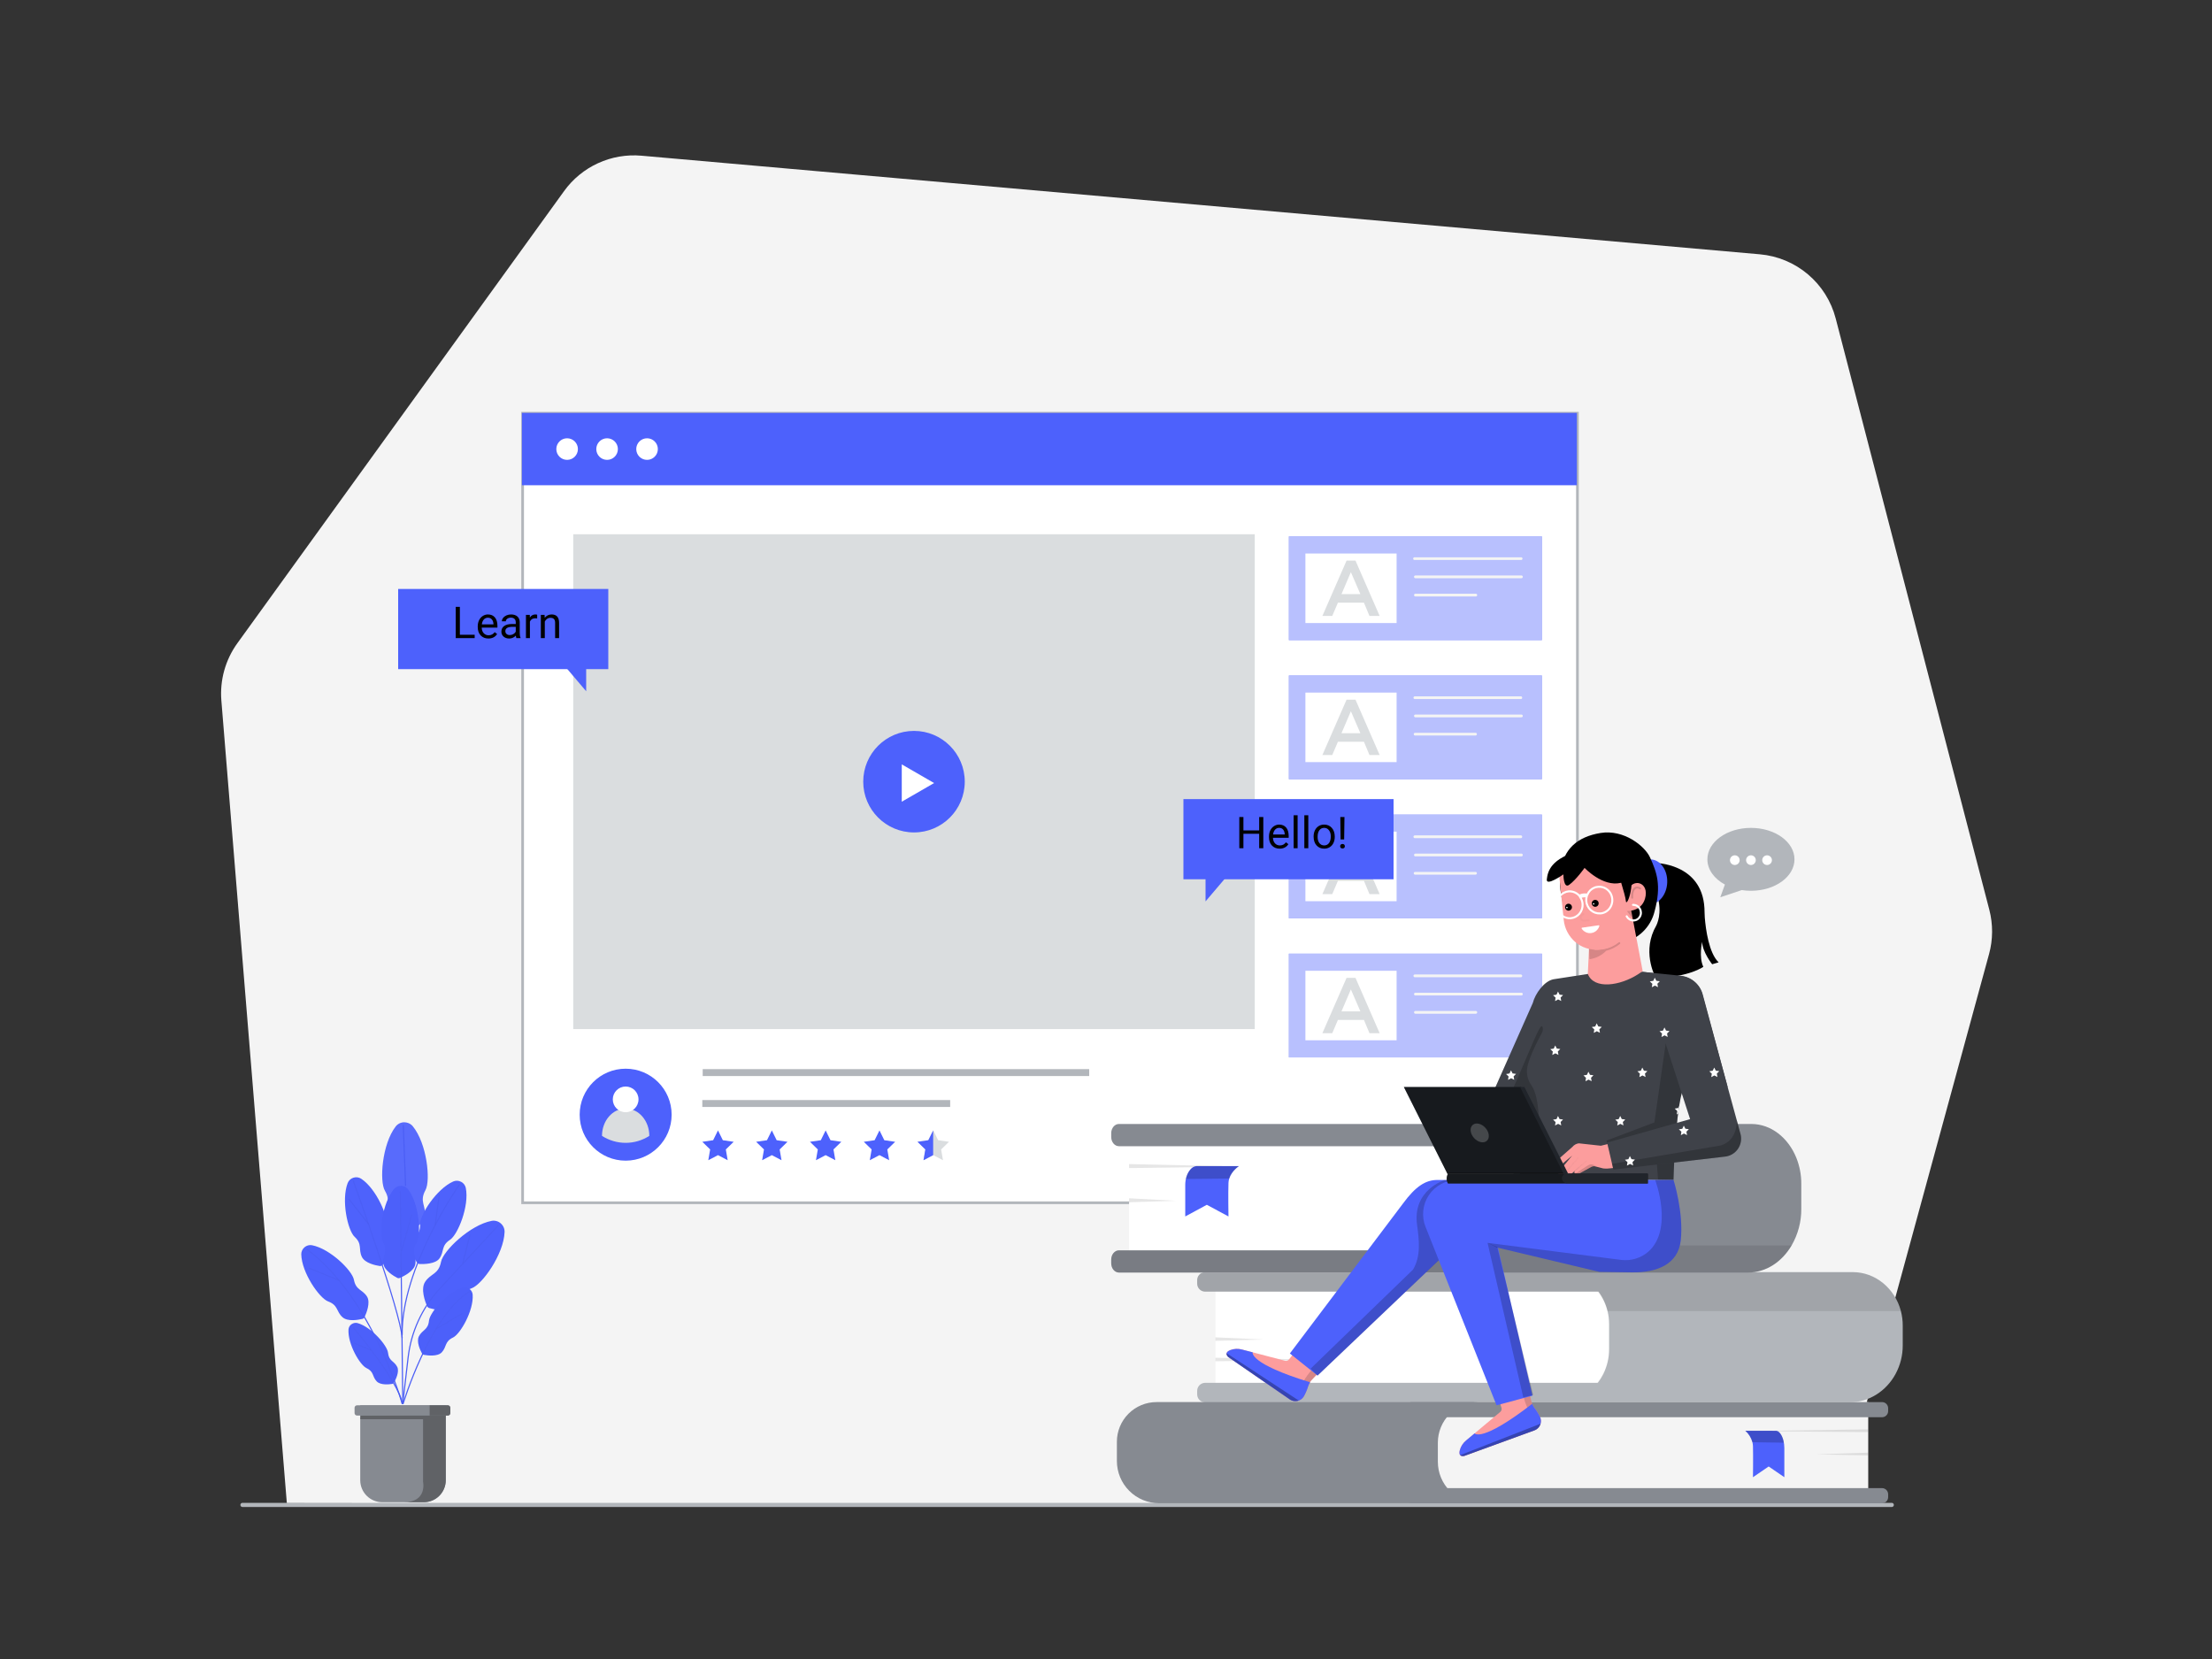 <svg class="gridItem__media" version="1.1" id="Layer_1" xmlns="http://www.w3.org/2000/svg" xmlns:xlink="http://www.w3.org/1999/xlink" x="0px" y="0px" width="1600" height="1200" viewBox="0 0 1600 1200" style="enable-background:new 0 0 1600 1200;" xml:space="preserve" fill="none">
<rect x="0" y="0" width="1600" height="1200" fill="#333333" stroke="none"/>
<path d="M207.479 1087.28L160.119 506.761C158.918 491.979 163.028 477.254 171.709 465.231L408.009 138.231C414.321 129.475 422.801 122.511 432.617 118.022C442.433 113.532 453.247 111.671 463.999 112.621L1273 183.951C1285.8 185.079 1297.94 190.142 1307.75 198.444C1317.56 206.746 1324.57 217.881 1327.8 230.321L1438.94 658.091C1441.66 668.592 1441.6 679.624 1438.74 690.091L1329.98 1088.68L207.479 1087.28Z" fill="#F4F4F4"></path>
<path d="M1141 298.881H378.031V870.001H1141V298.881Z" fill="#FFFFFF" stroke="#B2B6BB" stroke-width="1.94px" stroke-miterlimit="10"></path>
<path d="M1140.58 298.66H377.5V350.99H1140.58V298.66Z" class="change-color-in-svg" fill="#4D61FC"></path>
<path d="M907.601 386.449H414.641V744.349H907.601V386.449Z" fill="#DADDDF"></path>
<path d="M661.118 602.12C681.398 602.12 697.838 585.68 697.838 565.4C697.838 545.12 681.398 528.68 661.118 528.68C640.839 528.68 624.398 545.12 624.398 565.4C624.398 585.68 640.839 602.12 661.118 602.12Z" class="change-color-in-svg" fill="#4D61FC"></path>
<path d="M675.659 566.401L652.27 552.891V579.901L675.659 566.401Z" fill="#FFFFFF"></path>
<path d="M1115.31 388H932.281V463.03H1115.31V388Z" class="change-color-in-svg" fill="#4D61FC"></path>
<path opacity="0.6" d="M1115.31 388H932.281V463.03H1115.31V388Z" fill="#FFFFFF"></path>
<path d="M1010.2 400.369H944.238V450.659H1010.2V400.369Z" fill="#FFFFFF"></path>
<path d="M1100.06 405.049H1023.39C1023.24 405.083 1023.09 405.083 1022.95 405.049C1022.8 405.016 1022.66 404.95 1022.54 404.856C1022.43 404.762 1022.33 404.643 1022.27 404.508C1022.2 404.373 1022.17 404.224 1022.17 404.074C1022.17 403.924 1022.2 403.776 1022.27 403.64C1022.33 403.505 1022.43 403.386 1022.54 403.292C1022.66 403.199 1022.8 403.133 1022.95 403.099C1023.09 403.066 1023.24 403.066 1023.39 403.099H1100.06C1100.21 403.066 1100.36 403.066 1100.51 403.099C1100.65 403.133 1100.79 403.199 1100.91 403.292C1101.02 403.386 1101.12 403.505 1101.18 403.64C1101.25 403.776 1101.28 403.924 1101.28 404.074C1101.28 404.224 1101.25 404.373 1101.18 404.508C1101.12 404.643 1101.02 404.762 1100.91 404.856C1100.79 404.95 1100.65 405.016 1100.51 405.049C1100.36 405.083 1100.21 405.083 1100.06 405.049Z" fill="#F4F4F4"></path>
<path d="M1100.48 418.25H1023.8C1023.54 418.25 1023.28 418.145 1023.09 417.957C1022.91 417.77 1022.8 417.515 1022.8 417.25C1022.8 416.985 1022.91 416.73 1023.09 416.543C1023.28 416.355 1023.54 416.25 1023.8 416.25H1100.48C1100.75 416.25 1101 416.355 1101.19 416.543C1101.38 416.73 1101.48 416.985 1101.48 417.25C1101.48 417.515 1101.38 417.77 1101.19 417.957C1101 418.145 1100.75 418.25 1100.48 418.25Z" fill="#F4F4F4"></path>
<path d="M1067.5 431.439H1023.8C1023.54 431.439 1023.28 431.334 1023.09 431.147C1022.91 430.959 1022.8 430.705 1022.8 430.439C1022.8 430.174 1022.91 429.92 1023.09 429.732C1023.28 429.545 1023.54 429.439 1023.8 429.439H1067.5C1067.77 429.439 1068.02 429.545 1068.21 429.732C1068.4 429.92 1068.5 430.174 1068.5 430.439C1068.5 430.705 1068.4 430.959 1068.21 431.147C1068.02 431.334 1067.77 431.439 1067.5 431.439Z" fill="#F4F4F4"></path>
<path d="M974 405.52H980.469L997.94 445.52H990.57L986.57 435.93H967.75L963.659 445.52H956.52L974 405.52ZM984 429.74L977.13 413.86L970.33 429.74H984Z" fill="#DADDDF"></path>
<path d="M1115.31 488.6H932.281V563.63H1115.31V488.6Z" class="change-color-in-svg" fill="#4D61FC"></path>
<path opacity="0.6" d="M1115.31 488.6H932.281V563.63H1115.31V488.6Z" fill="#FFFFFF"></path>
<path d="M1010.2 500.971H944.238V551.261H1010.2V500.971Z" fill="#FFFFFF"></path>
<path d="M1100.06 505.66H1023.39C1023.13 505.66 1022.87 505.555 1022.68 505.367C1022.5 505.18 1022.39 504.925 1022.39 504.66C1022.39 504.395 1022.5 504.141 1022.68 503.953C1022.87 503.765 1023.13 503.66 1023.39 503.66H1100.06C1100.33 503.66 1100.58 503.765 1100.77 503.953C1100.96 504.141 1101.06 504.395 1101.06 504.66C1101.06 504.925 1100.96 505.18 1100.77 505.367C1100.58 505.555 1100.33 505.66 1100.06 505.66Z" fill="#F4F4F4"></path>
<path d="M1100.48 518.85H1023.8C1023.54 518.85 1023.28 518.744 1023.09 518.557C1022.91 518.369 1022.8 518.115 1022.8 517.85C1022.8 517.584 1022.91 517.33 1023.09 517.143C1023.28 516.955 1023.54 516.85 1023.8 516.85H1100.48C1100.75 516.85 1101 516.955 1101.19 517.143C1101.38 517.33 1101.48 517.584 1101.48 517.85C1101.48 518.115 1101.38 518.369 1101.19 518.557C1101 518.744 1100.75 518.85 1100.48 518.85Z" fill="#F4F4F4"></path>
<path d="M1067.5 532H1023.8C1023.65 532.034 1023.5 532.034 1023.36 532C1023.21 531.967 1023.07 531.901 1022.95 531.807C1022.84 531.713 1022.74 531.595 1022.68 531.459C1022.61 531.324 1022.58 531.176 1022.58 531.025C1022.58 530.875 1022.61 530.727 1022.68 530.592C1022.74 530.456 1022.84 530.337 1022.95 530.244C1023.07 530.15 1023.21 530.084 1023.36 530.051C1023.5 530.017 1023.65 530.017 1023.8 530.05H1067.5C1067.72 530.101 1067.92 530.225 1068.06 530.402C1068.2 530.579 1068.28 530.799 1068.28 531.025C1068.28 531.252 1068.2 531.472 1068.06 531.649C1067.92 531.826 1067.72 531.95 1067.5 532Z" fill="#F4F4F4"></path>
<path d="M974 506.119H980.469L997.94 546.119H990.57L986.57 536.529H967.75L963.659 546.119H956.52L974 506.119ZM984 530.339L977.13 514.459L970.33 530.339H984Z" fill="#DADDDF"></path>
<path d="M1115.31 589.211H932.281V664.241H1115.31V589.211Z" class="change-color-in-svg" fill="#4D61FC"></path>
<path opacity="0.6" d="M1115.31 589.211H932.281V664.241H1115.31V589.211Z" fill="#FFFFFF"></path>
<path d="M1010.2 601.57H944.238V651.86H1010.2V601.57Z" fill="#FFFFFF"></path>
<path d="M1100.06 606.26H1023.39C1023.13 606.26 1022.87 606.154 1022.68 605.967C1022.5 605.779 1022.39 605.525 1022.39 605.26C1022.39 604.995 1022.5 604.74 1022.68 604.553C1022.87 604.365 1023.13 604.26 1023.39 604.26H1100.06C1100.33 604.26 1100.58 604.365 1100.77 604.553C1100.96 604.74 1101.06 604.995 1101.06 605.26C1101.06 605.525 1100.96 605.779 1100.77 605.967C1100.58 606.154 1100.33 606.26 1100.06 606.26Z" fill="#F4F4F4"></path>
<path d="M1100.48 619.449H1023.8C1023.54 619.449 1023.28 619.344 1023.09 619.156C1022.91 618.969 1022.8 618.714 1022.8 618.449C1022.8 618.184 1022.91 617.93 1023.09 617.742C1023.28 617.555 1023.54 617.449 1023.8 617.449H1100.48C1100.75 617.449 1101 617.555 1101.19 617.742C1101.38 617.93 1101.48 618.184 1101.48 618.449C1101.48 618.714 1101.38 618.969 1101.19 619.156C1101 619.344 1100.75 619.449 1100.48 619.449Z" fill="#F4F4F4"></path>
<path d="M1067.5 632.639H1023.8C1023.65 632.672 1023.5 632.672 1023.36 632.639C1023.21 632.605 1023.07 632.539 1022.95 632.446C1022.84 632.352 1022.74 632.233 1022.68 632.098C1022.61 631.963 1022.58 631.814 1022.58 631.664C1022.58 631.514 1022.61 631.366 1022.68 631.23C1022.74 631.095 1022.84 630.976 1022.95 630.882C1023.07 630.789 1023.21 630.723 1023.36 630.689C1023.5 630.656 1023.65 630.656 1023.8 630.689H1067.5C1067.72 630.739 1067.92 630.863 1068.06 631.04C1068.2 631.218 1068.28 631.437 1068.28 631.664C1068.28 631.891 1068.2 632.111 1068.06 632.288C1067.92 632.465 1067.72 632.589 1067.5 632.639Z" fill="#F4F4F4"></path>
<path d="M974 606.73H980.469L997.94 646.73H990.57L986.57 637.151H967.75L963.659 646.73H956.52L974 606.73ZM984 631L977.13 615.12L970.299 631H984Z" fill="#DADDDF"></path>
<path d="M1115.31 689.811H932.281V764.841H1115.31V689.811Z" class="change-color-in-svg" fill="#4D61FC"></path>
<path opacity="0.6" d="M1115.31 689.811H932.281V764.841H1115.31V689.811Z" fill="#FFFFFF"></path>
<path d="M1010.2 702.18H944.238V752.47H1010.2V702.18Z" fill="#FFFFFF"></path>
<path d="M1100.06 706.869H1023.39C1023.13 706.869 1022.87 706.764 1022.68 706.576C1022.5 706.389 1022.39 706.134 1022.39 705.869C1022.39 705.604 1022.5 705.35 1022.68 705.162C1022.87 704.975 1023.13 704.869 1023.39 704.869H1100.06C1100.33 704.869 1100.58 704.975 1100.77 705.162C1100.96 705.35 1101.06 705.604 1101.06 705.869C1101.06 706.134 1100.96 706.389 1100.77 706.576C1100.58 706.764 1100.33 706.869 1100.06 706.869Z" fill="#F4F4F4"></path>
<path d="M1100.48 720.061H1023.8C1023.54 720.061 1023.28 719.955 1023.09 719.768C1022.91 719.58 1022.8 719.326 1022.8 719.061C1022.8 718.795 1022.91 718.541 1023.09 718.353C1023.28 718.166 1023.54 718.061 1023.8 718.061H1100.48C1100.75 718.061 1101 718.166 1101.19 718.353C1101.38 718.541 1101.48 718.795 1101.48 719.061C1101.48 719.326 1101.38 719.58 1101.19 719.768C1101 719.955 1100.75 720.061 1100.48 720.061Z" fill="#F4F4F4"></path>
<path d="M1067.5 733.25H1023.8C1023.54 733.25 1023.28 733.145 1023.09 732.957C1022.91 732.77 1022.8 732.515 1022.8 732.25C1022.8 731.985 1022.91 731.73 1023.09 731.543C1023.28 731.355 1023.54 731.25 1023.8 731.25H1067.5C1067.77 731.25 1068.02 731.355 1068.21 731.543C1068.4 731.73 1068.5 731.985 1068.5 732.25C1068.5 732.515 1068.4 732.77 1068.21 732.957C1068.02 733.145 1067.77 733.25 1067.5 733.25Z" fill="#F4F4F4"></path>
<path d="M974 707.33H980.469L997.94 747.33H990.57L986.57 737.74H967.75L963.659 747.33H956.52L974 707.33ZM984 731.55L977.13 715.67L970.33 731.55H984Z" fill="#DADDDF"></path>
<path d="M452.549 839.539C470.918 839.539 485.809 824.649 485.809 806.28C485.809 787.911 470.918 773.02 452.549 773.02C434.18 773.02 419.289 787.911 419.289 806.28C419.289 824.649 434.18 839.539 452.549 839.539Z" class="change-color-in-svg" fill="#4D61FC"></path>
<path d="M469.671 821.61C469.671 810.69 462.011 801.84 452.551 801.84C443.091 801.84 435.441 810.69 435.441 821.61C440.543 824.9 446.486 826.65 452.556 826.65C458.627 826.65 464.569 824.9 469.671 821.61V821.61Z" fill="#DADDDF"></path>
<path d="M452.55 804.51C457.686 804.51 461.85 800.346 461.85 795.21C461.85 790.074 457.686 785.91 452.55 785.91C447.414 785.91 443.25 790.074 443.25 795.21C443.25 800.346 447.414 804.51 452.55 804.51Z" fill="#FFFFFF"></path>
<path d="M787.851 773.33H508.281V778.33H787.851V773.33Z" fill="#B2B6BB"></path>
<path d="M687.29 795.699H508V800.699H687.29V795.699Z" fill="#B2B6BB"></path>
<path d="M519.34 817.65L522.85 824.75L530.69 825.89L525.01 831.42L526.35 839.22L519.34 835.54L512.33 839.22L513.67 831.42L508 825.89L515.84 824.75L519.34 817.65Z" class="change-color-in-svg" fill="#4D61FC"></path>
<path d="M558.28 817.65L561.78 824.75L569.62 825.89L563.95 831.42L565.29 839.22L558.28 835.54L551.27 839.22L552.61 831.42L546.93 825.89L554.77 824.75L558.28 817.65Z" class="change-color-in-svg" fill="#4D61FC"></path>
<path d="M597.211 817.65L600.721 824.75L608.561 825.89L602.881 831.42L604.221 839.22L597.211 835.54L590.201 839.22L591.541 831.42L585.871 825.89L593.711 824.75L597.211 817.65Z" class="change-color-in-svg" fill="#4D61FC"></path>
<path d="M636.149 817.65L639.649 824.75L647.489 825.89L641.819 831.42L643.159 839.22L636.149 835.54L629.139 839.22L630.479 831.42L624.809 825.89L632.639 824.75L636.149 817.65Z" class="change-color-in-svg" fill="#4D61FC"></path>
<path d="M675.078 817.65L678.588 824.75L686.428 825.89L680.748 831.42L682.088 839.22L675.078 835.54L668.068 839.22L669.408 831.42L663.738 825.89L671.578 824.75L675.078 817.65Z" fill="#DADDDF"></path>
<path d="M674.979 835.54L667.969 839.22L669.299 831.42L663.629 825.89L671.469 824.75L674.979 817.65V835.54Z" class="change-color-in-svg" fill="#4D61FC"></path>
<path d="M410.208 332.64C414.522 332.64 418.018 329.143 418.018 324.83C418.018 320.516 414.522 317.02 410.208 317.02C405.895 317.02 402.398 320.516 402.398 324.83C402.398 329.143 405.895 332.64 410.208 332.64Z" fill="#FFFFFF"></path>
<path d="M439.119 332.64C443.432 332.64 446.929 329.143 446.929 324.83C446.929 320.516 443.432 317.02 439.119 317.02C434.805 317.02 431.309 320.516 431.309 324.83C431.309 329.143 434.805 332.64 439.119 332.64Z" fill="#FFFFFF"></path>
<path d="M468.029 332.64C472.342 332.64 475.839 329.143 475.839 324.83C475.839 320.516 472.342 317.02 468.029 317.02C463.715 317.02 460.219 320.516 460.219 324.83C460.219 329.143 463.715 332.64 468.029 332.64Z" fill="#FFFFFF"></path>
<path d="M1368.38 1090.05H175.379C174.981 1090.05 174.6 1089.89 174.318 1089.61C174.037 1089.33 173.879 1088.95 173.879 1088.55C173.879 1088.15 174.037 1087.77 174.318 1087.49C174.6 1087.21 174.981 1087.05 175.379 1087.05H1368.38C1368.78 1087.05 1369.16 1087.21 1369.44 1087.49C1369.72 1087.77 1369.88 1088.15 1369.88 1088.55C1369.88 1088.95 1369.72 1089.33 1369.44 1089.61C1369.16 1089.89 1368.78 1090.05 1368.38 1090.05Z" fill="#B2B6BB"></path>
<path d="M879.16 920.301H1126.24C1131.19 920.301 1136.09 921.276 1140.66 923.171C1145.24 925.066 1149.39 927.843 1152.89 931.344C1156.39 934.845 1159.17 939.001 1161.06 943.575C1162.95 948.149 1163.92 953.051 1163.92 958.001V975.841C1163.92 986.062 1159.86 995.865 1152.63 1003.09C1145.4 1010.32 1135.6 1014.38 1125.38 1014.38H879.16V920.301Z" fill="#FFFFFF"></path>
<path d="M1376.3 959.001V973.151C1376.33 980.389 1374.53 987.518 1371.08 993.881C1364.41 1006.13 1352 1014.36 1337.79 1014.36H871.53C870.769 1014.33 870.02 1014.16 869.328 1013.84C868.635 1013.53 868.011 1013.08 867.493 1012.52C866.974 1011.96 866.571 1011.31 866.306 1010.59C866.041 1009.88 865.92 1009.12 865.95 1008.36V1006.24C865.922 1005.48 866.044 1004.72 866.309 1004.01C866.574 1003.3 866.978 1002.64 867.496 1002.08C868.014 1001.53 868.637 1001.08 869.329 1000.76C870.021 1000.44 870.769 1000.27 871.53 1000.24H1155.76C1157.3 998.237 1158.64 996.086 1159.76 993.821C1162.52 988.224 1163.95 982.062 1163.93 975.821V957.821C1163.93 954.596 1163.55 951.383 1162.78 948.251C1161.55 943.188 1159.31 938.426 1156.19 934.251H871.53C870.769 934.224 870.021 934.047 869.329 933.731C868.637 933.414 868.014 932.965 867.496 932.407C866.978 931.85 866.574 931.196 866.309 930.483C866.044 929.77 865.922 929.011 865.95 928.251V926.141C865.922 925.38 866.044 924.622 866.309 923.908C866.574 923.195 866.978 922.541 867.496 921.984C868.014 921.427 868.637 920.977 869.329 920.661C870.021 920.344 870.769 920.168 871.53 920.141H1340.14C1356.66 920.141 1370.58 931.991 1374.91 948.141C1375.86 951.682 1376.32 955.335 1376.3 959.001V959.001Z" fill="#B2B6BB"></path>
<path opacity="0.1" d="M1374.91 948.341H1162.77C1161.54 943.278 1159.3 938.516 1156.18 934.341H871.529C870.769 934.313 870.021 934.137 869.329 933.82C868.637 933.504 868.014 933.054 867.495 932.497C866.977 931.94 866.574 931.286 866.309 930.573C866.043 929.86 865.921 929.101 865.949 928.341V926.23C865.921 925.47 866.043 924.711 866.309 923.998C866.574 923.285 866.977 922.631 867.495 922.074C868.014 921.516 868.637 921.067 869.329 920.751C870.021 920.434 870.769 920.258 871.529 920.23H1340.14C1356.66 920.3 1370.58 932.151 1374.91 948.341Z" fill="black"></path>
<path opacity="0.1" d="M879.16 967.33L913.68 968.91L879.16 969.87V967.33Z" fill="black"></path>
<path opacity="0.1" d="M879.16 982.09L961.29 983.67L879.16 984.63V982.09Z" fill="black"></path>
<path d="M1086.02 1087.33H838.45C830.339 1087.33 822.561 1084.11 816.826 1078.37C811.091 1072.64 807.87 1064.86 807.87 1056.75V1042.87C807.87 1035.26 810.894 1027.95 816.278 1022.57C821.663 1017.18 828.965 1014.16 836.579 1014.16H1086.02V1087.33V1087.33Z" fill="#868A91"></path>
<path d="M1351.34 1087.33H1070.04C1062.08 1087.33 1054.45 1084.17 1048.83 1078.54C1043.2 1072.92 1040.04 1065.29 1040.04 1057.33V1043.5C1040.04 1035.73 1043.13 1028.27 1048.62 1022.77C1054.12 1017.28 1061.58 1014.19 1069.35 1014.19H1351.34V1087.36V1087.33Z" fill="#F4F4F4"></path>
<path d="M1021.07 1087.34H1361.32C1363.77 1087.34 1365.75 1085.36 1365.75 1082.91V1080.83C1365.75 1078.38 1363.77 1076.4 1361.32 1076.4H1021.07C1018.62 1076.4 1016.64 1078.38 1016.64 1080.83V1082.91C1016.64 1085.36 1018.62 1087.34 1021.07 1087.34Z" fill="#868A91"></path>
<path d="M1021.07 1025.11H1361.32C1363.77 1025.11 1365.75 1023.13 1365.75 1020.68V1018.6C1365.75 1016.15 1363.77 1014.17 1361.32 1014.17H1021.07C1018.62 1014.17 1016.64 1016.15 1016.64 1018.6V1020.68C1016.64 1023.13 1018.62 1025.11 1021.07 1025.11Z" fill="#868A91"></path>
<path opacity="0.1" d="M1351.31 1050.75L1313.57 1051.98L1351.31 1052.72V1050.75Z" fill="black"></path>
<path opacity="0.1" d="M1351.31 1033.91L1261.53 1035.14L1351.31 1035.88V1033.91Z" fill="black"></path>
<path d="M1262.45 1034.9C1264.93 1037.11 1266.72 1040 1267.57 1043.21C1267.81 1044.16 1267.94 1045.13 1267.97 1046.1C1268.18 1052.97 1267.97 1068.5 1267.97 1068.5L1279.33 1060.74L1290.66 1068.5V1047.5C1290.66 1043.5 1289.66 1039.64 1287.88 1037.1C1287.01 1035.87 1285.95 1034.95 1284.74 1034.95L1262.45 1034.9Z" class="change-color-in-svg" fill="#4D61FC"></path>
<path opacity="0.2" d="M1262.45 1034.9C1264.93 1037.11 1266.72 1040 1267.57 1043.21L1290.33 1043.52C1290.33 1043.52 1289.44 1036.12 1284.74 1034.9H1262.45Z" fill="black"></path>
<path d="M816.691 813H1052.14C1063.56 813 1074.52 817.538 1082.6 825.615C1090.67 833.692 1095.21 844.647 1095.21 856.07V876.46C1095.21 888.13 1090.58 899.321 1082.32 907.573C1074.07 915.824 1062.88 920.46 1051.21 920.46H816.691V813Z" fill="#FFFFFF"></path>
<path d="M1095.34 854.71V877.85C1095.28 887.73 1090.7 896.3 1083.97 900.85C1080.68 903.135 1076.77 904.369 1072.76 904.39H809.359C806.269 904.39 803.77 907.39 803.77 911.06V913.79C803.77 917.48 806.269 920.47 809.359 920.47H1264.36C1277.42 920.47 1288.95 912.72 1295.92 900.85C1300.56 892.827 1302.98 883.709 1302.92 874.44V856.22C1302.94 849.78 1301.72 843.396 1299.32 837.42C1293.48 823 1281.09 813 1266.74 813H809.359C806.269 813 803.77 816 803.77 819.67V822.4C803.77 826.09 806.269 829.08 809.359 829.08H1073.57C1079.88 829.08 1085.57 832.29 1089.57 837.42C1093.33 842.397 1095.36 848.471 1095.34 854.71V854.71Z" fill="#868A91"></path>
<path opacity="0.1" d="M803.77 911.091V913.821C803.77 917.511 806.269 920.501 809.359 920.501H1264.36C1277.42 920.501 1288.95 912.751 1295.92 900.881H1084C1080.71 903.166 1076.8 904.4 1072.79 904.421H809.359C806.269 904.421 803.77 907.411 803.77 911.091Z" fill="black"></path>
<path opacity="0.1" d="M816.691 866.75L850.461 868.56L816.691 869.64V866.75Z" fill="black"></path>
<path opacity="0.1" d="M816.691 842.01L897.021 843.82L816.691 844.9V842.01Z" fill="black"></path>
<path d="M896.19 843.461C896.19 843.461 890.89 846.871 889.14 852.461C888.817 853.475 888.632 854.528 888.59 855.591C888.3 863.041 888.59 879.891 888.59 879.891L872.94 871.461L857.32 879.891V857.061C857.32 852.741 858.66 848.541 861.15 845.791C861.669 845.123 862.32 844.571 863.064 844.17C863.808 843.769 864.628 843.527 865.47 843.461H896.19Z" class="change-color-in-svg" fill="#4D61FC"></path>
<path opacity="0.2" d="M896.19 843.459C896.19 843.459 890.89 846.869 889.14 852.459L857.77 852.789C857.77 852.789 858.999 844.789 865.469 843.449L896.19 843.459Z" fill="black"></path>
<path d="M292.329 811.779C291.154 811.792 289.997 812.069 288.943 812.588C287.89 813.107 286.965 813.856 286.239 814.779C276.339 827.499 274.339 854.319 278.419 861.279C283.219 869.479 278.259 872.419 279.419 879.839C280.359 885.839 288.819 890.419 291.959 891.929C292.325 892.102 292.724 892.192 293.129 892.192C293.534 892.192 293.933 892.102 294.299 891.929C297.549 890.359 306.519 885.509 307.299 879.429C308.229 871.979 303.179 869.189 307.739 860.849C311.609 853.769 308.799 827.019 298.529 814.599C297.769 813.705 296.819 812.991 295.748 812.51C294.677 812.029 293.513 811.793 292.339 811.819" class="change-color-in-svg" fill="#4D61FC"></path>
<g opacity="0.4" fill="none">
<g opacity="0.4" fill="none">
<path opacity="0.4" d="M292.329 811.779C291.154 811.792 289.997 812.069 288.943 812.588C287.89 813.107 286.965 813.856 286.239 814.779C276.339 827.499 274.339 854.319 278.419 861.279C283.219 869.479 278.259 872.419 279.419 879.839C280.359 885.839 288.819 890.419 291.959 891.929C292.325 892.102 292.724 892.192 293.129 892.192C293.534 892.192 293.933 892.102 294.299 891.929C297.549 890.359 306.519 885.509 307.299 879.429C308.229 871.979 303.179 869.189 307.739 860.849C311.609 853.769 308.799 827.019 298.529 814.599C297.769 813.705 296.819 812.991 295.748 812.51C294.677 812.029 293.513 811.793 292.339 811.819" fill="#FFFFFF"></path>
</g>
</g>
<path d="M362.211 884.9C361.328 884.127 360.283 883.561 359.153 883.245C358.023 882.928 356.837 882.868 355.681 883.07C339.841 886.07 320.561 904.8 319.001 912.71C317.171 922.04 311.501 920.95 307.451 927.27C304.161 932.4 307.451 941.43 308.831 944.64C308.987 945.013 309.225 945.345 309.528 945.612C309.831 945.879 310.191 946.073 310.581 946.18C314.061 947.18 323.991 949.48 328.581 945.43C334.211 940.43 332.281 935.04 341.221 931.81C348.801 929.08 364.441 907.19 364.981 891.08C365.006 889.907 364.768 888.744 364.286 887.674C363.803 886.605 363.087 885.657 362.191 884.9" class="change-color-in-svg" fill="#4D61FC"></path>
<path d="M220.281 902.169C219.529 902.791 218.925 903.574 218.515 904.46C218.105 905.346 217.899 906.312 217.911 907.288C218.231 920.688 231.051 939.019 237.341 941.359C244.751 944.109 243.101 948.618 247.751 952.788C251.521 956.168 259.381 954.659 262.191 953.979C262.518 953.897 262.822 953.744 263.082 953.529C263.341 953.314 263.549 953.044 263.691 952.739C264.961 950.019 268.191 942.179 265.481 937.859C262.171 932.569 257.481 933.428 255.991 925.658C254.761 919.058 238.881 903.299 225.731 900.709C224.771 900.527 223.783 900.565 222.839 900.817C221.896 901.07 221.021 901.532 220.281 902.169" class="change-color-in-svg" fill="#4D61FC"></path>
<path d="M339.449 932.109C338.759 931.616 337.966 931.284 337.13 931.138C336.294 930.993 335.436 931.038 334.619 931.269C323.409 934.529 310.859 949.419 310.299 955.269C309.639 962.119 305.479 961.739 303.009 966.579C301.009 970.509 304.009 976.779 305.239 978.999C305.381 979.256 305.576 979.479 305.813 979.652C306.05 979.825 306.322 979.943 306.609 979.999C309.189 980.459 316.509 981.419 319.539 978.179C323.249 974.179 321.469 970.419 327.679 967.469C332.949 964.949 342.679 948.059 341.899 936.469C341.836 935.621 341.583 934.798 341.159 934.061C340.735 933.323 340.151 932.691 339.449 932.209" class="change-color-in-svg" fill="#4D61FC"></path>
<path d="M255.632 851.869C254.7 852.158 253.845 852.652 253.128 853.315C252.412 853.977 251.853 854.792 251.492 855.699C246.682 868.209 251.552 890.049 256.492 894.609C262.292 899.979 259.052 903.519 261.752 909.139C263.952 913.709 271.752 915.299 274.662 915.739C274.994 915.788 275.332 915.763 275.652 915.664C275.972 915.565 276.266 915.396 276.512 915.169C278.722 913.169 284.702 907.169 283.842 902.089C282.792 895.939 278.102 894.929 279.722 887.189C281.092 880.629 272.412 860.009 261.242 852.589C260.422 852.059 259.493 851.719 258.524 851.594C257.555 851.47 256.57 851.564 255.642 851.869" class="change-color-in-svg" fill="#4D61FC"></path>
<path d="M333.491 854.82C332.628 854.362 331.673 854.104 330.697 854.064C329.721 854.024 328.748 854.204 327.851 854.59C315.601 860.04 303.601 878.93 303.851 885.59C304.161 893.49 299.361 893.7 297.301 899.59C295.631 904.37 300.041 911.04 301.761 913.38C301.959 913.65 302.216 913.873 302.512 914.03C302.808 914.188 303.136 914.277 303.471 914.29C306.471 914.42 314.961 914.38 317.901 910.22C321.511 905.13 318.901 901.1 325.521 896.77C331.131 893.1 339.581 872.38 336.921 859.24C336.717 858.287 336.302 857.391 335.707 856.619C335.112 855.847 334.351 855.219 333.481 854.78" class="change-color-in-svg" fill="#4D61FC"></path>
<g opacity="0.2" fill="none">
<g opacity="0.2" fill="none">
<path opacity="0.2" d="M255.632 851.869C254.7 852.158 253.845 852.652 253.128 853.315C252.412 853.977 251.853 854.792 251.492 855.699C246.682 868.209 251.552 890.049 256.492 894.609C262.292 899.979 259.052 903.519 261.752 909.139C263.952 913.709 271.752 915.299 274.662 915.739C274.994 915.788 275.332 915.763 275.652 915.664C275.972 915.565 276.266 915.396 276.512 915.169C278.722 913.169 284.702 907.169 283.842 902.089C282.792 895.939 278.102 894.929 279.722 887.189C281.092 880.629 272.412 860.009 261.242 852.589C260.422 852.059 259.493 851.719 258.524 851.594C257.555 851.47 256.57 851.564 255.642 851.869" fill="#FFFFFF"></path>
</g>
</g>
<g opacity="0.2" fill="none">
<g opacity="0.2" fill="none">
<path opacity="0.2" d="M333.491 854.82C332.628 854.362 331.673 854.104 330.697 854.064C329.721 854.024 328.748 854.204 327.851 854.59C315.601 860.04 303.601 878.93 303.851 885.59C304.161 893.49 299.361 893.7 297.301 899.59C295.631 904.37 300.041 911.04 301.761 913.38C301.959 913.65 302.216 913.873 302.512 914.03C302.808 914.188 303.136 914.277 303.471 914.29C306.471 914.42 314.961 914.38 317.901 910.22C321.511 905.13 318.901 901.1 325.521 896.77C331.131 893.1 339.581 872.38 336.921 859.24C336.717 858.287 336.302 857.391 335.707 856.619C335.112 855.847 334.351 855.219 333.481 854.78" fill="#FFFFFF"></path>
</g>
</g>
<path d="M290.142 857.749C289.171 857.718 288.206 857.904 287.317 858.293C286.428 858.682 285.637 859.265 285.002 859.999C276.372 870.259 273.872 892.489 277.002 898.399C280.732 905.399 276.512 907.659 277.242 913.859C277.832 918.859 284.722 922.959 287.292 924.299C287.589 924.455 287.918 924.543 288.254 924.555C288.589 924.567 288.924 924.504 289.232 924.369C291.982 923.169 299.592 919.419 300.422 914.369C301.422 908.209 297.322 905.729 301.372 898.939C304.812 893.179 303.322 870.859 295.172 860.209C294.571 859.44 293.806 858.816 292.932 858.383C292.057 857.951 291.097 857.72 290.122 857.709" class="change-color-in-svg" fill="#4D61FC"></path>
<path d="M254.25 957.83C253.623 958.266 253.101 958.838 252.724 959.502C252.347 960.167 252.123 960.908 252.07 961.67C251.45 972.17 260.29 987.33 265.07 989.56C270.68 992.2 269.07 995.61 272.47 999.17C275.2 1002.06 281.47 1001.39 283.68 1001.03C283.94 1000.99 284.187 1000.89 284.403 1000.74C284.619 1000.59 284.8 1000.4 284.93 1000.17C286.1 998.17 289.13 992.17 287.29 988.65C285.05 984.3 281.29 984.65 280.67 978.49C280.13 973.26 268.73 959.91 258.67 957.03C257.931 956.83 257.157 956.798 256.404 956.936C255.651 957.074 254.939 957.38 254.32 957.83" class="change-color-in-svg" fill="#4D61FC"></path>
<g opacity="0.2" fill="none">
<g opacity="0.2" fill="none">
<path opacity="0.2" d="M339.449 932.109C338.759 931.616 337.966 931.284 337.13 931.138C336.294 930.993 335.436 931.038 334.619 931.269C323.409 934.529 310.859 949.419 310.299 955.269C309.639 962.119 305.479 961.739 303.009 966.579C301.009 970.509 304.009 976.779 305.239 978.999C305.381 979.256 305.576 979.479 305.813 979.652C306.05 979.825 306.322 979.943 306.609 979.999C309.189 980.459 316.509 981.419 319.539 978.179C323.249 974.179 321.469 970.419 327.679 967.469C332.949 964.949 342.679 948.059 341.899 936.469C341.836 935.621 341.583 934.798 341.159 934.061C340.735 933.323 340.151 932.691 339.449 932.209" fill="black"></path>
</g>
</g>
<g opacity="0.2" fill="none">
<g opacity="0.2" fill="none">
<path opacity="0.2" d="M290.142 857.749C289.171 857.718 288.206 857.904 287.317 858.293C286.428 858.682 285.637 859.265 285.002 859.999C276.372 870.259 273.872 892.489 277.002 898.399C280.732 905.399 276.512 907.659 277.242 913.859C277.832 918.859 284.722 922.959 287.292 924.299C287.589 924.455 287.918 924.543 288.254 924.555C288.589 924.567 288.924 924.504 289.232 924.369C291.982 923.169 299.592 919.419 300.422 914.369C301.422 908.209 297.322 905.729 301.372 898.939C304.812 893.179 303.322 870.859 295.172 860.209C294.571 859.44 293.806 858.816 292.932 858.383C292.057 857.951 291.097 857.72 290.122 857.709" fill="black"></path>
</g>
</g>
<g opacity="0.2" fill="none">
<g opacity="0.2" fill="none">
<path opacity="0.2" d="M254.25 957.83C253.623 958.266 253.101 958.838 252.724 959.502C252.347 960.167 252.123 960.908 252.07 961.67C251.45 972.17 260.29 987.33 265.07 989.56C270.68 992.2 269.07 995.61 272.47 999.17C275.2 1002.06 281.47 1001.39 283.68 1001.03C283.94 1000.99 284.187 1000.89 284.403 1000.74C284.619 1000.59 284.8 1000.4 284.93 1000.17C286.1 998.17 289.13 992.17 287.29 988.65C285.05 984.3 281.29 984.65 280.67 978.49C280.13 973.26 268.73 959.91 258.67 957.03C257.931 956.83 257.157 956.798 256.404 956.936C255.651 957.074 254.939 957.38 254.32 957.83" fill="black"></path>
</g>
</g>
<path d="M291.931 1015.61L291.141 1015.37C291.331 1014.73 310.481 951.529 339.561 933.719L339.991 934.419C311.181 952.069 292.121 1014.97 291.931 1015.61" class="change-color-in-svg" fill="#4D61FC"></path>
<path d="M290.701 1015.59C288.071 999.389 255.441 960.709 255.121 960.319L255.751 959.779C257.101 961.379 288.841 999.029 291.511 1015.46L290.701 1015.59Z" class="change-color-in-svg" fill="#4D61FC"></path>
<path d="M291.722 1015.52L290.902 1015.42L294.752 982.168C296.855 963.409 304.892 945.812 317.692 931.938L360.092 886.148L360.702 886.708L318.292 932.498C305.618 946.246 297.659 963.677 295.572 982.258L291.722 1015.52Z" class="change-color-in-svg" fill="#4D61FC"></path>
<path d="M290.571 1015.63C290.361 1014.87 268.621 938.629 221.711 903.949L222.201 903.279C269.341 938.159 291.151 1014.64 291.371 1015.41L290.571 1015.63Z" class="change-color-in-svg" fill="#4D61FC"></path>
<path d="M289.933 861.566L289.113 861.576L290.94 1015.45L291.759 1015.44L289.933 861.566Z" class="change-color-in-svg" fill="#4D61FC"></path>
<path d="M290.492 965.629C289.672 916.839 331.722 856.959 332.152 856.359L332.822 856.839C332.402 857.439 290.502 917.099 291.312 965.609L290.492 965.629Z" class="change-color-in-svg" fill="#4D61FC"></path>
<path d="M290.489 967.909C289.489 949.209 255.389 854.909 255.039 853.989L255.819 853.709C256.159 854.659 290.289 949.049 291.309 967.859L290.489 967.909Z" class="change-color-in-svg" fill="#4D61FC"></path>
<path d="M292.124 813.836L291.305 813.867L292.954 857.786L293.773 857.755L292.124 813.836Z" class="change-color-in-svg" fill="#4D61FC"></path>
<path d="M256.081 971.013L255.758 971.777L268.13 977.001L268.453 976.236L256.081 971.013Z" class="change-color-in-svg" fill="#4D61FC"></path>
<path d="M223.618 916.873L223.309 917.633L244.894 926.433L245.203 925.673L223.618 916.873Z" class="change-color-in-svg" fill="#4D61FC"></path>
<path d="M252.513 866.824L251.867 867.33L266.299 885.749L266.945 885.244L252.513 866.824Z" class="change-color-in-svg" fill="#4D61FC"></path>
<path d="M297.445 878.531L290.016 904.926L290.815 905.151L298.244 878.756L297.445 878.531Z" class="change-color-in-svg" fill="#4D61FC"></path>
<path d="M317.372 864.021L314.355 886.156L315.178 886.268L318.194 864.133L317.372 864.021Z" class="change-color-in-svg" fill="#4D61FC"></path>
<path d="M335.079 914L334.289 913.79C336.289 905.79 339.419 893.69 339.499 893.1H340.319C340.319 893.52 336.659 907.83 335.079 913.96" class="change-color-in-svg" fill="#4D61FC"></path>
<path d="M334.161 949.689L315.766 960.598L316.184 961.303L334.579 950.394L334.161 949.689Z" class="change-color-in-svg" fill="#4D61FC"></path>
<g opacity="0.3" fill="none">
<g opacity="0.3" fill="none">
<path opacity="0.3" d="M291.931 1015.61L291.141 1015.37C291.331 1014.73 310.481 951.529 339.561 933.719L339.991 934.419C311.181 952.069 292.121 1014.97 291.931 1015.61" fill="black"></path>
<path opacity="0.3" d="M290.701 1015.59C288.071 999.389 255.441 960.709 255.121 960.319L255.751 959.779C257.101 961.379 288.841 999.029 291.511 1015.46L290.701 1015.59Z" fill="black"></path>
<path opacity="0.3" d="M291.722 1015.52L290.902 1015.42L294.752 982.17C296.855 963.411 304.892 945.814 317.692 931.94L360.092 886.15L360.702 886.71L318.292 932.5C305.618 946.248 297.659 963.679 295.572 982.26L291.722 1015.52Z" fill="black"></path>
<path opacity="0.3" d="M290.571 1015.63C290.361 1014.87 268.621 938.629 221.711 903.949L222.201 903.279C269.341 938.159 291.151 1014.64 291.371 1015.41L290.571 1015.63Z" fill="black"></path>
<path opacity="0.3" d="M289.933 861.566L289.113 861.576L290.94 1015.45L291.759 1015.44L289.933 861.566Z" fill="black"></path>
<path opacity="0.3" d="M290.492 965.629C289.672 916.839 331.722 856.959 332.152 856.359L332.822 856.839C332.402 857.439 290.502 917.099 291.312 965.609L290.492 965.629Z" fill="black"></path>
<path opacity="0.3" d="M290.489 967.909C289.489 949.209 255.389 854.909 255.039 853.989L255.819 853.709C256.159 854.659 290.289 949.049 291.309 967.859L290.489 967.909Z" fill="black"></path>
<path opacity="0.3" d="M292.128 813.836L291.309 813.867L292.957 857.786L293.777 857.755L292.128 813.836Z" fill="black"></path>
<path opacity="0.3" d="M256.081 971.013L255.758 971.777L268.13 977.001L268.453 976.236L256.081 971.013Z" fill="black"></path>
<path opacity="0.3" d="M223.618 916.873L223.309 917.633L244.894 926.433L245.203 925.673L223.618 916.873Z" fill="black"></path>
<path opacity="0.3" d="M252.513 866.824L251.867 867.33L266.299 885.749L266.945 885.244L252.513 866.824Z" fill="black"></path>
<path opacity="0.3" d="M297.445 878.531L290.016 904.926L290.815 905.151L298.244 878.756L297.445 878.531Z" fill="black"></path>
<path opacity="0.3" d="M317.372 864.021L314.355 886.156L315.178 886.268L318.194 864.133L317.372 864.021Z" fill="black"></path>
<path opacity="0.3" d="M335.079 914L334.289 913.79C336.289 905.79 339.419 893.69 339.499 893.1H340.319C340.319 893.52 336.659 907.83 335.079 913.96" fill="black"></path>
<path opacity="0.3" d="M334.161 949.689L315.766 960.598L316.184 961.303L334.579 950.394L334.161 949.689Z" fill="black"></path>
</g>
</g>
<path d="M306.51 1086.6H276.51C272.284 1086.6 268.232 1084.92 265.243 1081.93C262.254 1078.95 260.573 1074.89 260.57 1070.67V1016.49H322.43V1070.67C322.43 1074.89 320.752 1078.95 317.765 1081.93C314.777 1084.92 310.725 1086.6 306.5 1086.6" fill="#868A91"></path>
<path d="M291.922 1086.6H306.512C308.604 1086.6 310.675 1086.19 312.608 1085.39C314.541 1084.59 316.297 1083.41 317.776 1081.93C319.255 1080.45 320.429 1078.7 321.229 1076.76C322.03 1074.83 322.442 1072.76 322.442 1070.67V1023.14L260.752 1023.91L260.582 1026.55H306.002V1071.76C306.002 1071.76 309.302 1086.6 292.002 1086.6" fill="#606266"></path>
<path d="M323.931 1023.91H258.271C257.791 1023.91 257.331 1023.72 256.991 1023.38C256.652 1023.04 256.461 1022.58 256.461 1022.1V1018.31C256.46 1018.07 256.506 1017.83 256.596 1017.61C256.686 1017.39 256.819 1017.19 256.988 1017.02C257.156 1016.85 257.356 1016.72 257.576 1016.63C257.796 1016.54 258.032 1016.49 258.271 1016.49H323.931C324.17 1016.49 324.406 1016.54 324.626 1016.63C324.846 1016.72 325.046 1016.85 325.214 1017.02C325.383 1017.19 325.516 1017.39 325.606 1017.61C325.696 1017.83 325.742 1018.07 325.741 1018.31V1022.1C325.741 1022.58 325.55 1023.04 325.211 1023.38C324.871 1023.72 324.411 1023.91 323.931 1023.91" fill="#868A91"></path>
<path d="M325.739 1022.1V1018.31C325.731 1018.06 325.675 1017.82 325.572 1017.59C325.47 1017.37 325.324 1017.16 325.143 1016.99C324.961 1016.82 324.749 1016.69 324.516 1016.61C324.284 1016.52 324.037 1016.48 323.789 1016.49H310.789V1023.91H323.789C324.036 1023.92 324.282 1023.88 324.514 1023.79C324.746 1023.71 324.958 1023.58 325.139 1023.41C325.32 1023.24 325.467 1023.04 325.569 1022.81C325.672 1022.59 325.73 1022.35 325.739 1022.1" fill="#606266"></path>
<path d="M440 426.01H288V484H440V426.01Z" class="change-color-in-svg" fill="#4D61FC"></path>
<path d="M424 500V480H407L424 500Z" class="change-color-in-svg" fill="#4D61FC"></path>
<path d="M332.637 459.115H343.344V461.551H329.642V438.957H332.637V459.115ZM353.26 461.861C350.984 461.861 349.132 461.116 347.704 459.627C346.277 458.127 345.563 456.125 345.563 453.621V453.094C345.563 451.428 345.879 449.944 346.51 448.64C347.151 447.326 348.041 446.302 349.179 445.568C350.327 444.823 351.568 444.45 352.903 444.45C355.086 444.45 356.782 445.169 357.993 446.607C359.203 448.045 359.808 450.104 359.808 452.783V453.978H348.434C348.475 455.633 348.956 456.973 349.877 457.997C350.808 459.011 351.987 459.518 353.415 459.518C354.429 459.518 355.287 459.311 355.991 458.897C356.694 458.483 357.31 457.935 357.837 457.252L359.591 458.618C358.184 460.78 356.074 461.861 353.26 461.861ZM352.903 446.809C351.744 446.809 350.772 447.233 349.986 448.082C349.199 448.919 348.713 450.099 348.527 451.62H356.937V451.402C356.855 449.944 356.462 448.816 355.758 448.019C355.055 447.213 354.103 446.809 352.903 446.809ZM373.51 461.551C373.345 461.22 373.21 460.63 373.107 459.782C371.772 461.168 370.179 461.861 368.327 461.861C366.672 461.861 365.312 461.396 364.246 460.465C363.191 459.523 362.663 458.333 362.663 456.896C362.663 455.147 363.325 453.792 364.65 452.83C365.984 451.857 367.857 451.371 370.267 451.371H373.06V450.052C373.06 449.049 372.76 448.252 372.16 447.663C371.56 447.063 370.676 446.763 369.507 446.763C368.483 446.763 367.624 447.021 366.931 447.538C366.238 448.056 365.891 448.682 365.891 449.416H363.005C363.005 448.578 363.3 447.771 363.889 446.995C364.489 446.209 365.296 445.588 366.31 445.133C367.334 444.678 368.457 444.45 369.677 444.45C371.612 444.45 373.127 444.937 374.224 445.909C375.321 446.871 375.89 448.2 375.931 449.897V457.625C375.931 459.166 376.127 460.392 376.521 461.302V461.551H373.51ZM368.746 459.363C369.646 459.363 370.5 459.13 371.307 458.665C372.114 458.199 372.698 457.594 373.06 456.849V453.404H370.81C367.293 453.404 365.534 454.433 365.534 456.492C365.534 457.392 365.834 458.096 366.434 458.602C367.034 459.109 367.805 459.363 368.746 459.363ZM388.547 447.337C388.112 447.264 387.642 447.228 387.135 447.228C385.252 447.228 383.974 448.03 383.302 449.633V461.551H380.431V444.761H383.224L383.271 446.7C384.212 445.2 385.547 444.45 387.274 444.45C387.833 444.45 388.257 444.523 388.547 444.668V447.337ZM393.916 444.761L394.009 446.871C395.292 445.257 396.968 444.45 399.037 444.45C402.585 444.45 404.375 446.452 404.406 450.456V461.551H401.535V450.44C401.525 449.23 401.245 448.335 400.697 447.756C400.159 447.176 399.316 446.887 398.168 446.887C397.237 446.887 396.419 447.135 395.716 447.632C395.012 448.128 394.464 448.78 394.071 449.587V461.551H391.2V444.761H393.916Z" fill="black"></path>
<path d="M856 636H1008V578.01H856V636Z" class="change-color-in-svg" fill="#4D61FC"></path>
<path d="M872 652V632H889L872 652Z" class="change-color-in-svg" fill="#4D61FC"></path>
<path d="M913.787 613.551H910.793V603.107H899.403V613.551H896.423V590.957H899.403V600.671H910.793V590.957H913.787V613.551ZM925.596 613.861C923.32 613.861 921.469 613.116 920.041 611.627C918.613 610.127 917.9 608.125 917.9 605.621V605.094C917.9 603.428 918.215 601.944 918.846 600.64C919.488 599.326 920.377 598.302 921.515 597.568C922.663 596.823 923.905 596.45 925.239 596.45C927.422 596.45 929.119 597.169 930.329 598.607C931.54 600.045 932.145 602.104 932.145 604.783V605.978H920.77C920.812 607.633 921.293 608.973 922.213 609.997C923.145 611.011 924.324 611.518 925.751 611.518C926.765 611.518 927.624 611.311 928.327 610.897C929.031 610.483 929.646 609.935 930.174 609.252L931.927 610.618C930.521 612.78 928.41 613.861 925.596 613.861ZM925.239 598.809C924.081 598.809 923.108 599.233 922.322 600.082C921.536 600.919 921.05 602.099 920.863 603.62H929.274V603.402C929.191 601.944 928.798 600.816 928.095 600.019C927.391 599.213 926.439 598.809 925.239 598.809ZM938.6 613.551H935.729V589.716H938.6V613.551ZM946.328 613.551H943.457V589.716H946.328V613.551ZM950.176 605.001C950.176 603.356 950.497 601.876 951.138 600.563C951.79 599.249 952.69 598.235 953.838 597.521C954.997 596.807 956.316 596.45 957.795 596.45C960.082 596.45 961.928 597.242 963.335 598.825C964.752 600.407 965.461 602.513 965.461 605.14V605.342C965.461 606.977 965.145 608.445 964.514 609.749C963.894 611.042 962.999 612.051 961.83 612.775C960.671 613.499 959.337 613.861 957.826 613.861C955.55 613.861 953.704 613.07 952.287 611.487C950.88 609.904 950.176 607.809 950.176 605.202V605.001ZM953.062 605.342C953.062 607.204 953.492 608.699 954.35 609.827C955.219 610.954 956.378 611.518 957.826 611.518C959.285 611.518 960.444 610.949 961.302 609.811C962.161 608.663 962.59 607.059 962.59 605.001C962.59 603.159 962.151 601.669 961.271 600.532C960.402 599.383 959.244 598.809 957.795 598.809C956.378 598.809 955.235 599.373 954.366 600.5C953.497 601.628 953.062 603.242 953.062 605.342ZM972.273 607.173H969.682L969.48 590.957H972.49L972.273 607.173ZM969.371 612.108C969.371 611.642 969.511 611.254 969.79 610.944C970.08 610.623 970.504 610.463 971.063 610.463C971.621 610.463 972.046 610.623 972.335 610.944C972.625 611.254 972.77 611.642 972.77 612.108C972.77 612.573 972.625 612.961 972.335 613.271C972.046 613.571 971.621 613.721 971.063 613.721C970.504 613.721 970.08 613.571 969.79 613.271C969.511 612.961 969.371 612.573 969.371 612.108Z" fill="black"></path>
<path d="M888.378 981.48L932.848 1012.14C933.662 1012.72 934.588 1013.12 935.568 1013.32C936.547 1013.52 937.558 1013.52 938.534 1013.3C939.509 1013.08 940.429 1012.66 941.233 1012.07C942.036 1011.48 942.706 1010.72 943.198 1009.85C944.465 1007.55 945.49 1005.12 946.258 1002.61C946.817 1000.86 947.768 999.258 949.038 997.93L996.478 948L1015.3 927L994.808 903.35L932.418 983.25C932.095 983.689 931.649 984.023 931.137 984.209C930.625 984.396 930.069 984.428 929.538 984.3L898.328 976.12C895.562 975.358 892.625 975.491 889.938 976.5C887.618 977.44 885.908 979 888.378 981.48Z" fill="#FC9D9D"></path>
<path opacity="0.15" d="M949.001 997.93C947.731 999.259 946.78 1000.86 946.221 1002.61C945.442 1005.16 944.396 1007.61 943.101 1009.94C942.596 1010.79 941.919 1011.53 941.113 1012.11C940.307 1012.69 939.39 1013.09 938.42 1013.3C937.45 1013.5 936.448 1013.5 935.477 1013.3C934.506 1013.1 933.588 1012.7 932.781 1012.12L888.341 981.48C887.952 981.212 887.664 980.821 887.523 980.37C887.381 979.918 887.395 979.433 887.561 978.99L931.681 1007.21C936.431 1010.49 939.681 1005.76 941.451 1001.95C943.015 998.55 945.034 995.378 947.451 992.52L1008.82 919.65L1015.22 927.03L996.401 948.03L949.001 997.93Z" fill="black"></path>
<path d="M906.091 978.179L898.331 976.179C895.564 975.418 892.627 975.551 889.941 976.559C887.621 977.469 885.941 979.009 888.381 981.559L932.851 1012.22C933.664 1012.8 934.591 1013.2 935.57 1013.4C936.549 1013.6 937.56 1013.6 938.536 1013.38C939.512 1013.16 940.431 1012.74 941.235 1012.15C942.039 1011.56 942.708 1010.8 943.201 1009.93C944.467 1007.63 945.492 1005.2 946.261 1002.69C946.587 1001.68 947.044 1000.73 947.621 999.839V999.839C903.171 986.229 906.091 978.179 906.091 978.179Z" class="change-color-in-svg" fill="#4D61FC"></path>
<path opacity="0.3" d="M887.222 978.801C887.042 979.541 887.332 980.431 888.382 981.481L932.852 1012.14C933.793 1012.8 934.878 1013.23 936.017 1013.39C937.157 1013.54 938.317 1013.42 939.402 1013.04L887.222 978.801Z" fill="black"></path>
<path d="M1081.65 853.5H1039.65C1031.27 853.5 1024 858 1014.75 870.63L933 979L953 995L1049.65 903L1081.65 853.5Z" class="change-color-in-svg" fill="#4D61FC"></path>
<path d="M1148.5 704.501L1123.69 708.331C1116.86 709.661 1110.41 718.811 1108.69 725.551L1078.49 793.551L1100.49 851.551L1210.49 853.551C1210.49 853.551 1211.49 809.551 1216.49 790.551L1249.65 786.251L1231.65 719.351C1230.72 715.87 1228.76 712.752 1226.02 710.401C1223.29 708.05 1219.92 706.576 1216.34 706.171L1184.48 702.551L1148.5 704.501Z" fill="#3F4249"></path>
<path opacity="0.2" d="M1115.12 747.55C1115.86 746.284 1116.14 744.798 1115.9 743.35C1115.65 742.01 1114.9 741.35 1113 745C1109.35 751.91 1099.59 776.32 1095 786C1095 786 1099 811 1098 821H1112.91C1112.91 821 1114.75 794.63 1107.56 784.75C1105.03 781.178 1103.99 776.757 1104.67 772.43C1105.41 767.4 1109.67 757.3 1115.12 747.55Z" fill="black"></path>
<path opacity="0.2" d="M1070.3 853.5H1045.16C1045.16 853.5 1021.58 860.5 1025 885.89C1026.52 897.15 1027.9 908.58 1022.09 918.34L948 990H948.07L953.07 995L1047.72 905L1075.58 862.2L1070.3 853.5Z" fill="black"></path>
<path d="M1196.62 624.17C1196.62 624.17 1230.98 623.93 1232.86 656.83C1232.99 659.14 1232.93 661.46 1233.12 663.77C1233.82 672.35 1236.12 689.35 1243.12 696.09L1238.46 697.46C1238.46 697.46 1231.46 688.75 1231.19 681.25C1231.19 681.25 1228.67 692.1 1232.05 699.33C1232.05 699.33 1222.18 706.65 1197.77 707.47C1197.77 707.47 1188.15 690.78 1196.31 672.81C1196.69 671.96 1197.14 671.14 1197.6 670.32C1198.81 668.16 1202.2 660.68 1199.06 648.66L1196.62 624.17Z" fill="black"></path>
<path d="M1205.95 638.309C1206.28 629.352 1200.96 621.88 1194.05 621.619C1187.14 621.358 1181.26 628.408 1180.92 637.366C1180.59 646.323 1185.91 653.795 1192.82 654.056C1199.73 654.316 1205.61 647.267 1205.95 638.309Z" class="change-color-in-svg" fill="#4D61FC"></path>
<path d="M1173.26 681.939C1178.92 680.772 1184.13 678.026 1188.29 674.019C1192.45 670.012 1195.4 664.909 1196.78 659.299C1201.94 640.299 1198.35 630.889 1193.48 620.149C1189.82 612.059 1174.66 599.749 1157.72 602.519C1140.62 605.319 1131.05 614.379 1128.91 629.869C1124.91 658.859 1145.48 695.779 1173.26 681.939Z" fill="black"></path>
<path d="M1059.05 1053.14L1109.8 1034.65C1110.74 1034.32 1111.61 1033.8 1112.34 1033.11C1113.07 1032.43 1113.64 1031.6 1114.03 1030.68C1114.42 1029.76 1114.62 1028.77 1114.6 1027.77C1114.58 1026.77 1114.35 1025.79 1113.93 1024.88C1112.78 1022.52 1111.4 1020.28 1109.8 1018.19C1108.69 1016.71 1107.94 1015 1107.6 1013.19L1091.35 945.589L1085.17 918.109L1057.03 921.109L1086.03 1018.25C1086.21 1018.77 1086.23 1019.34 1086.08 1019.87C1085.93 1020.41 1085.63 1020.89 1085.21 1021.25L1060.46 1041.96C1058.24 1043.78 1056.65 1046.25 1055.92 1049.02C1055.32 1051.42 1055.58 1053.71 1059.05 1053.14Z" fill="#FC9D9D"></path>
<path opacity="0.15" d="M1107.59 1013.22C1107.94 1015.03 1108.69 1016.74 1109.8 1018.22C1111.44 1020.33 1112.84 1022.6 1114 1025C1114.41 1025.91 1114.62 1026.89 1114.62 1027.88C1114.63 1028.87 1114.42 1029.85 1114.03 1030.76C1113.63 1031.67 1113.05 1032.49 1112.33 1033.17C1111.6 1033.84 1110.74 1034.36 1109.8 1034.68L1059.08 1053.16C1058.64 1053.32 1058.15 1053.33 1057.7 1053.18C1057.25 1053.03 1056.87 1052.74 1056.6 1052.35L1105.16 1032.73C1110.58 1030.73 1108.63 1025.35 1106.53 1021.73C1104.67 1018.47 1103.26 1014.98 1102.34 1011.34L1078.48 919.11L1085.2 918.17L1091.38 945.65L1107.59 1013.22Z" fill="black"></path>
<path d="M1179.71 657.699L1188.2 702.449L1184.83 704.729C1172 712.999 1153 715.999 1148.52 704.509L1149.93 674.069L1179.71 657.699Z" fill="#FC9D9D"></path>
<path opacity="0.15" d="M1149.34 685.219C1153.25 686.759 1152.82 687.519 1156.95 687.029L1159.79 686.619C1160.13 686.585 1160.47 686.501 1160.79 686.369H1160.99C1161.5 686.189 1161.99 686.119 1162.62 685.909C1162.82 685.909 1163.02 685.749 1163.22 685.719C1166 684.844 1168.59 683.464 1170.87 681.649C1170.93 681.586 1171.01 681.538 1171.1 681.509C1171.19 681.489 1171.28 681.489 1171.37 681.509C1171.46 681.515 1171.54 681.539 1171.62 681.579C1171.7 681.619 1171.77 681.677 1171.82 681.749C1171.94 681.893 1172 682.073 1172 682.259C1171.98 682.444 1171.9 682.616 1171.76 682.739C1168.82 685.105 1165.41 686.81 1161.76 687.739C1158.69 690.934 1154.66 693.04 1150.28 693.739C1148.55 693.999 1151.41 693.819 1149.66 693.639L1149.34 685.219Z" fill="black"></path>
<path d="M1142.44 844.43V844.5V844.43Z" fill="#FFFFFF" stroke="#000000" stroke-width="0.92px" stroke-miterlimit="10"></path>
<path d="M1167.72 826.369L1157.95 828.739L1142 826.999C1140.17 827.229 1138.5 828.161 1137.34 829.599L1120.18 844.699C1119.82 845.099 1119.63 845.621 1119.65 846.157C1119.67 846.693 1119.89 847.202 1120.27 847.579V847.579C1120.66 847.952 1121.18 848.16 1121.72 848.16C1122.26 848.16 1122.78 847.952 1123.17 847.579L1137.17 835.899L1127.57 847.539C1127.38 847.806 1127.25 848.117 1127.21 848.444C1127.16 848.771 1127.2 849.104 1127.32 849.413C1127.43 849.722 1127.62 849.997 1127.87 850.215C1128.12 850.432 1128.42 850.585 1128.74 850.659C1129.1 850.741 1129.48 850.724 1129.83 850.612C1130.18 850.499 1130.49 850.295 1130.74 850.019L1140.38 838.359L1133.06 847.239C1132.86 847.483 1132.72 847.774 1132.66 848.085C1132.6 848.396 1132.62 848.717 1132.72 849.018C1132.82 849.318 1133 849.588 1133.23 849.802C1133.47 850.015 1133.75 850.166 1134.06 850.239C1134.37 850.335 1134.69 850.348 1135.01 850.278C1135.32 850.208 1135.61 850.057 1135.85 849.839L1146.41 840.269L1139.27 846.809C1139.08 846.982 1138.93 847.199 1138.83 847.442C1138.74 847.685 1138.7 847.947 1138.73 848.206C1138.76 848.465 1138.85 848.714 1138.99 848.932C1139.13 849.15 1139.32 849.33 1139.55 849.459V849.459C1139.8 849.594 1140.08 849.665 1140.36 849.665C1140.64 849.665 1140.92 849.594 1141.17 849.459L1151.11 844.039C1151.59 843.775 1152.11 843.616 1152.66 843.571C1153.2 843.526 1153.75 843.597 1154.26 843.779L1158.39 844.839C1160.89 845.709 1164.19 845.119 1167.75 844.749L1175.88 843.959C1173.75 838.649 1167.72 826.369 1167.72 826.369Z" fill="#FC9D9D"></path>
<path opacity="0.15" d="M1148.83 842.821C1146.48 844.321 1142.55 846.821 1141.18 847.821C1139.26 849.201 1138.52 847.731 1138.52 847.731C1138.48 848.073 1138.54 848.421 1138.69 848.732C1138.84 849.043 1139.08 849.303 1139.37 849.481C1139.63 849.625 1139.92 849.701 1140.22 849.701C1140.52 849.701 1140.81 849.625 1141.07 849.481L1151.45 843.831C1151.95 843.551 1152.5 843.382 1153.06 843.335C1153.63 843.288 1154.2 843.365 1154.73 843.561L1152.49 842.561C1151.91 842.309 1151.27 842.201 1150.63 842.246C1149.99 842.292 1149.38 842.489 1148.83 842.821Z" fill="black"></path>
<g opacity="0.15" fill="none">
<path opacity="0.15" d="M1140.7 846.349C1140.74 846.353 1140.78 846.347 1140.81 846.331C1140.85 846.315 1140.88 846.291 1140.91 846.259L1147.77 840.009C1147.9 839.849 1147.95 839.629 1147.77 839.499C1147.7 839.431 1147.61 839.393 1147.51 839.393C1147.41 839.393 1147.32 839.431 1147.25 839.499L1140.39 845.739C1140.32 845.809 1140.28 845.902 1140.28 845.999C1140.28 846.097 1140.32 846.19 1140.39 846.259C1140.48 846.318 1140.59 846.349 1140.7 846.349Z" fill="black"></path>
</g>
<g opacity="0.15" fill="none">
<path opacity="0.15" d="M1134.36 846.529C1134.43 846.529 1134.58 846.529 1134.57 846.439L1141.76 837.729C1141.79 837.692 1141.81 837.65 1141.83 837.604C1141.84 837.559 1141.85 837.511 1141.84 837.464C1141.84 837.416 1141.82 837.37 1141.8 837.328C1141.78 837.286 1141.75 837.249 1141.71 837.219C1141.67 837.189 1141.63 837.166 1141.59 837.152C1141.54 837.139 1141.49 837.134 1141.45 837.138C1141.4 837.143 1141.35 837.157 1141.31 837.179C1141.27 837.202 1141.23 837.232 1141.2 837.269L1134 845.999C1133.97 846.032 1133.94 846.071 1133.92 846.115C1133.9 846.159 1133.89 846.206 1133.89 846.254C1133.89 846.302 1133.9 846.349 1133.92 846.393C1133.94 846.437 1133.97 846.476 1134 846.509C1134.06 846.536 1134.12 846.552 1134.18 846.556C1134.24 846.559 1134.3 846.55 1134.36 846.529V846.529Z" fill="black"></path>
</g>
<path opacity="0.2" d="M1204.82 754.879L1196.66 811.879L1162 824.999L1167 842.999L1198.4 840.999L1199.31 853.249L1210.51 852.939C1210.64 847.999 1211.82 808.249 1216.51 790.449L1231.07 788.559L1232.51 752.449L1204.82 754.879Z" fill="black"></path>
<path d="M1131.57 664.891C1130.7 665.125 1129.91 665.568 1129.25 666.181C1128.59 666.806 1128.09 667.581 1127.79 668.441C1127.49 669.311 1127.41 670.24 1127.54 671.151C1127.67 672.057 1128.02 672.92 1128.54 673.671C1129.06 674.406 1129.74 675.006 1130.54 675.421C1131.34 675.821 1132.23 676.013 1133.13 675.98C1134.03 675.946 1134.9 675.689 1135.67 675.231C1136.45 674.765 1137.1 674.116 1137.56 673.341" stroke="#FFFFFF" stroke-width="1.46px" stroke-miterlimit="10" stroke-linecap="round" fill="none"></path>
<path d="M1139.52 681.45C1141.85 683.43 1144.56 684.925 1147.48 685.848C1150.4 686.772 1153.47 687.106 1156.52 686.83L1158.28 686.68C1161.31 686.392 1164.24 685.487 1166.91 684.02C1169.61 682.559 1171.99 680.566 1173.91 678.16C1175.83 675.735 1177.27 672.961 1178.14 669.99C1178.99 666.993 1179.27 663.861 1178.96 660.76L1175.65 627.53C1175.44 625.445 1174.43 623.522 1172.83 622.17C1172.05 621.513 1171.14 621.018 1170.17 620.716C1169.19 620.414 1168.17 620.31 1167.15 620.41L1136.88 623.34C1135.57 623.48 1134.29 623.88 1133.14 624.517C1131.98 625.154 1130.96 626.015 1130.14 627.05C1128.46 629.184 1127.68 631.889 1127.96 634.59L1131.09 665.42C1131.74 671.647 1134.76 677.386 1139.52 681.45V681.45Z" fill="#FC9D9D"></path>
<path d="M1210.5 853.5C1210.5 853.5 1218 877.07 1215.71 897.31C1213.77 914.51 1198.5 920.5 1180.62 920.31L1156.88 919.95L1083.5 902.5L1108.5 1009.5L1082.5 1016.5L1031.16 887.5C1029.64 883.746 1029.06 879.676 1029.49 875.647C1029.91 871.619 1031.31 867.756 1033.58 864.398C1035.84 861.04 1038.9 858.29 1042.47 856.39C1046.05 854.489 1050.04 853.497 1054.09 853.5H1210.5Z" class="change-color-in-svg" fill="#4D61FC"></path>
<path d="M1151.37 653.689C1151.32 653.199 1151.41 652.703 1151.63 652.264C1151.85 651.824 1152.2 651.461 1152.63 651.218C1153.06 650.976 1153.55 650.866 1154.05 650.901C1154.54 650.936 1155.01 651.116 1155.4 651.418C1155.79 651.719 1156.08 652.129 1156.24 652.596C1156.4 653.063 1156.42 653.567 1156.29 654.044C1156.17 654.521 1155.9 654.95 1155.54 655.279C1155.17 655.607 1154.71 655.819 1154.22 655.889C1153.89 655.933 1153.55 655.91 1153.23 655.823C1152.91 655.736 1152.6 655.586 1152.34 655.381C1152.07 655.177 1151.85 654.922 1151.69 654.632C1151.52 654.341 1151.41 654.021 1151.37 653.689Z" fill="black"></path>
<path d="M1152.2 653.87C1152.19 653.802 1152.19 653.732 1152.21 653.665C1152.22 653.597 1152.25 653.534 1152.29 653.478C1152.33 653.422 1152.38 653.375 1152.44 653.339C1152.5 653.303 1152.57 653.28 1152.64 653.27C1152.74 653.254 1152.85 653.268 1152.94 653.312C1153.04 653.356 1153.12 653.427 1153.17 653.517C1153.23 653.607 1153.26 653.711 1153.25 653.816C1153.25 653.921 1153.21 654.022 1153.15 654.107C1153.09 654.192 1153 654.256 1152.9 654.292C1152.8 654.328 1152.7 654.333 1152.6 654.308C1152.49 654.283 1152.4 654.227 1152.33 654.15C1152.26 654.072 1152.21 653.974 1152.2 653.87V653.87Z" fill="#FFFFFF"></path>
<path d="M1132.05 656.461C1132 655.97 1132.09 655.475 1132.31 655.035C1132.53 654.596 1132.88 654.232 1133.31 653.99C1133.74 653.747 1134.23 653.637 1134.73 653.673C1135.22 653.708 1135.69 653.888 1136.08 654.189C1136.47 654.491 1136.76 654.901 1136.92 655.368C1137.08 655.835 1137.1 656.338 1136.97 656.815C1136.85 657.292 1136.58 657.722 1136.21 658.05C1135.85 658.378 1135.39 658.591 1134.9 658.661C1134.57 658.704 1134.23 658.682 1133.91 658.594C1133.59 658.507 1133.28 658.357 1133.02 658.153C1132.75 657.948 1132.53 657.694 1132.37 657.403C1132.2 657.113 1132.09 656.793 1132.05 656.461Z" fill="black"></path>
<path d="M1132.87 656.521C1132.86 656.453 1132.86 656.383 1132.87 656.316C1132.89 656.248 1132.91 656.185 1132.95 656.128C1133 656.072 1133.05 656.025 1133.11 655.989C1133.16 655.954 1133.23 655.93 1133.3 655.921C1133.4 655.902 1133.51 655.914 1133.61 655.957C1133.7 655.999 1133.78 656.07 1133.84 656.159C1133.9 656.248 1133.93 656.352 1133.92 656.458C1133.92 656.563 1133.88 656.665 1133.82 656.751C1133.76 656.837 1133.68 656.902 1133.58 656.939C1133.48 656.976 1133.37 656.982 1133.27 656.957C1133.17 656.933 1133.07 656.878 1133 656.8C1132.93 656.722 1132.88 656.625 1132.87 656.521V656.521Z" fill="#FFFFFF"></path>
<path opacity="0.15" d="M1179.84 657.869L1176.33 658.369L1181.26 665.009L1179.84 657.869Z" fill="black"></path>
<g opacity="0.15" fill="none">
<path opacity="0.15" d="M1142.86 664.831C1143 665.208 1143.22 665.55 1143.51 665.831C1143.79 666.118 1144.13 666.334 1144.51 666.461C1144.88 666.591 1145.27 666.639 1145.66 666.601L1149.02 666.451C1149.13 666.471 1149.23 666.471 1149.34 666.451C1149.44 666.421 1149.53 666.369 1149.6 666.301C1149.68 666.229 1149.74 666.144 1149.79 666.051C1149.83 665.949 1149.86 665.841 1149.86 665.731C1149.84 665.516 1149.75 665.314 1149.6 665.161C1149.52 665.092 1149.42 665.04 1149.32 665.011C1149.22 664.986 1149.11 664.986 1149.01 665.011L1145.65 665.161C1145.45 665.173 1145.26 665.139 1145.08 665.061C1144.89 664.992 1144.72 664.883 1144.57 664.741C1144.42 664.606 1144.3 664.439 1144.22 664.251C1144.14 664.064 1144.09 663.864 1144.08 663.661C1144.07 663.245 1144.22 662.842 1144.5 662.531C1144.75 662.226 1145.11 662.024 1145.5 661.961C1145.67 661.922 1145.81 661.827 1145.92 661.692C1146.02 661.557 1146.07 661.391 1146.07 661.221C1146.08 661.051 1146.02 660.885 1145.92 660.751C1145.82 660.612 1145.67 660.513 1145.5 660.471C1144.73 660.534 1144.01 660.892 1143.5 661.471C1142.96 662.078 1142.69 662.872 1142.73 663.681C1142.69 664.069 1142.73 664.462 1142.86 664.831V664.831Z" fill="black"></path>
</g>
<path d="M1188 703L1215.73 705.77C1219.34 706.14 1222.75 707.591 1225.52 709.934C1228.29 712.277 1230.29 715.402 1231.25 718.9L1258.94 820.16C1259.44 821.989 1259.54 823.904 1259.22 825.774C1258.91 827.644 1258.19 829.423 1257.13 830.989C1256.06 832.554 1254.66 833.869 1253.03 834.841C1251.4 835.814 1249.59 836.421 1247.7 836.62L1167 846L1162.5 826.5L1222.5 809.5L1188 703Z" fill="#3F4249"></path>
<path d="M1177.59 658.91C1177.59 658.91 1188.67 659.26 1190.34 647.91C1192.01 636.56 1178.34 635.21 1177.12 646.66L1176.38 659.13L1177.59 658.91Z" fill="#FC9D9D"></path>
<path d="M1181.19 654.511C1182.18 654.479 1183.16 654.714 1184.02 655.191C1184.89 655.684 1185.61 656.394 1186.12 657.251C1186.63 658.119 1186.9 659.104 1186.92 660.111C1186.94 661.114 1186.69 662.105 1186.2 662.981C1185.73 663.843 1185.04 664.565 1184.2 665.071C1183.35 665.562 1182.39 665.814 1181.41 665.801C1180.42 665.777 1179.46 665.487 1178.62 664.961C1177.78 664.423 1177.09 663.68 1176.62 662.801" stroke="#FFFFFF" stroke-width="1.46px" stroke-miterlimit="10" stroke-linecap="round" fill="none"></path>
<path opacity="0.15" d="M1187 643C1187.06 642.828 1187.06 642.641 1187 642.47C1186.94 642.303 1186.83 642.16 1186.68 642.06C1186.2 641.711 1185.64 641.469 1185.06 641.35C1184.48 641.23 1183.89 641.23 1183.31 641.35C1182.74 641.519 1182.22 641.817 1181.78 642.22C1181.35 642.626 1181.01 643.121 1180.78 643.67C1180.06 645.043 1179.73 646.591 1179.84 648.14V649.33C1179.84 650.19 1181.35 650.42 1181.29 649.33V648.03C1181.24 646.762 1181.5 645.5 1182.03 644.35C1182.19 643.979 1182.42 643.64 1182.7 643.35C1182.99 643.07 1183.33 642.849 1183.7 642.7C1184.51 642.57 1185.33 642.76 1186 643.23C1186.17 643.325 1186.36 643.353 1186.55 643.308C1186.73 643.264 1186.9 643.15 1187 642.99V643Z" fill="black"></path>
<path d="M1164.92 646.15C1165.68 647.478 1166.12 648.963 1166.22 650.49C1166.27 651.218 1166.23 651.951 1166.11 652.67C1165.83 654.498 1165.04 656.209 1163.82 657.6C1162.62 658.971 1161.04 659.958 1159.28 660.44C1158.67 660.602 1158.05 660.689 1157.43 660.7C1156.18 660.77 1154.94 660.591 1153.76 660.174C1152.59 659.757 1151.51 659.11 1150.59 658.27C1148.7 656.547 1147.55 654.168 1147.36 651.62V651.46C1147.33 650.45 1147.44 649.44 1147.69 648.46C1146.12 648.159 1144.49 648.351 1143.04 649.01C1144.03 650.47 1144.61 652.169 1144.73 653.93C1144.9 656.475 1144.07 658.987 1142.42 660.93C1141.61 661.878 1140.63 662.656 1139.52 663.217C1138.41 663.779 1137.2 664.113 1135.96 664.2C1135.03 664.248 1134.1 664.15 1133.21 663.91C1131.25 663.395 1129.5 662.276 1128.21 660.71C1126.9 659.113 1126.12 657.15 1125.97 655.09C1125.79 652.545 1126.62 650.032 1128.28 648.091C1129.94 646.151 1132.29 644.937 1134.83 644.71C1135.82 644.678 1136.81 644.792 1137.77 645.05C1139.54 645.537 1141.14 646.523 1142.38 647.89C1144.16 646.962 1146.22 646.7 1148.18 647.15C1148.67 645.979 1149.38 644.916 1150.28 644.02C1151.17 643.151 1152.23 642.471 1153.4 642.02C1153.7 641.896 1154.01 641.789 1154.33 641.7C1154.95 641.551 1155.59 641.461 1156.23 641.43C1158.22 641.299 1160.19 641.822 1161.86 642.92C1163.11 643.745 1164.16 644.851 1164.92 646.15Z" stroke="#FFFFFF" stroke-width="1.45px" stroke-miterlimit="10" fill="none"></path>
<path d="M1144.4 670.999C1144.33 671.011 1144.26 671.038 1144.2 671.079C1144.15 671.131 1144.1 671.188 1144.06 671.249C1144.03 671.318 1144.01 671.393 1144.01 671.469C1144.01 671.545 1144.03 671.62 1144.06 671.689C1144.82 672.834 1145.88 673.745 1147.12 674.319C1148.35 674.886 1149.71 675.086 1151.05 674.895C1152.39 674.703 1153.64 674.128 1154.66 673.239C1155.69 672.337 1156.45 671.167 1156.85 669.859C1156.9 669.519 1156.76 669.229 1156.34 669.289L1144.4 670.999Z" fill="#FFFFFF"></path>
<path d="M1177.89 632.28C1177.89 632.28 1184.18 605.38 1144.22 615.01C1121.22 620.56 1119.47 630.8 1118.85 636.09C1118.23 641.38 1130.85 632.47 1130.85 632.47C1130.85 632.47 1130.85 643.11 1135.06 640C1140.22 636.19 1146.17 627.76 1146.17 627.76C1146.17 627.76 1159.24 641.69 1172.32 638.6C1179.75 636.85 1177.89 632.28 1177.89 632.28Z" fill="black"></path>
<path d="M1169.15 627.32C1169.15 627.32 1175.76 647.57 1176.01 651.61C1176.35 657.12 1184.31 638.61 1177.61 622.25L1169.15 627.32Z" fill="black"></path>
<path d="M1047.36 856.08H1192V849H1047.36L1047.28 849.14C1046.71 850.207 1046.42 851.4 1046.43 852.61C1046.44 853.82 1046.76 855.007 1047.36 856.06V856.08Z" fill="#21252B"></path>
<path opacity="0.3" d="M1047.36 856.08H1192V849H1047.36C1046.68 850.052 1046.32 851.278 1046.32 852.53C1046.32 853.783 1046.68 855.008 1047.36 856.06V856.08Z" fill="black"></path>
<path d="M1047.04 849.17H1131.84L1100.25 786.26H1015.45L1047.04 849.17Z" fill="#21252B"></path>
<path opacity="0.3" d="M1047.04 849.17H1131.84L1100.25 786.26H1015.45L1047.04 849.17Z" fill="black"></path>
<path d="M1191.69 855.869H1133.35C1132.42 855.869 1131.52 855.497 1130.86 854.835C1130.19 854.173 1129.82 853.275 1129.82 852.339V852.339C1129.82 851.403 1130.19 850.505 1130.86 849.843C1131.52 849.181 1132.42 848.809 1133.35 848.809H1191.69V855.869Z" fill="#21252B"></path>
<path d="M1131.46 849.94L1134.23 848.81L1102.64 786.26H1099.48L1131.46 849.94Z" fill="#21252B"></path>
<path opacity="0.2" d="M1075.49 825.181C1077.75 823.135 1077.26 818.921 1074.41 815.768C1071.56 812.616 1067.41 811.719 1065.15 813.766C1062.89 815.812 1063.37 820.026 1066.23 823.179C1069.08 826.331 1073.23 827.228 1075.49 825.181Z" fill="#FFFFFF"></path>
<path opacity="0.3" d="M1130.97 848.95L1047.24 849L1046.78 848.1H1130.54L1130.97 848.95Z" fill="black"></path>
<path opacity="0.2" d="M1192.32 905.361C1189.67 907.65 1186.57 909.365 1183.23 910.397C1179.88 911.43 1176.36 911.758 1172.88 911.361L1076 899.001L1083.56 902.761L1083.5 902.501L1156.88 920.001L1180.62 920.361C1198.5 920.541 1213.77 914.551 1215.71 897.361C1218 877.121 1210.5 853.551 1210.5 853.551H1197.25C1197.25 853.551 1210.71 889.001 1192.32 905.361Z" fill="black"></path>
<path opacity="0.2" d="M1076 899L1101.84 1010.75L1109 1009L1083 902L1076 899Z" fill="black"></path>
<path d="M1066.62 1036.79L1060.46 1041.94C1058.24 1043.76 1056.65 1046.23 1055.92 1049C1055.32 1051.42 1055.58 1053.71 1059.05 1053.14L1109.8 1034.65C1110.74 1034.32 1111.61 1033.8 1112.34 1033.11C1113.07 1032.43 1113.64 1031.6 1114.03 1030.68C1114.42 1029.76 1114.62 1028.77 1114.6 1027.77C1114.58 1026.77 1114.35 1025.79 1113.93 1024.88C1112.78 1022.52 1111.4 1020.28 1109.8 1018.19C1109.16 1017.34 1108.65 1016.42 1108.26 1015.43V1015.43C1071.49 1043.84 1066.62 1036.79 1066.62 1036.79Z" class="change-color-in-svg" fill="#4D61FC"></path>
<path opacity="0.3" d="M1056.2 1052.53C1056.7 1053.11 1057.59 1053.38 1059.05 1053.14L1109.8 1034.65C1110.88 1034.27 1111.86 1033.63 1112.65 1032.79C1113.44 1031.95 1114.01 1030.93 1114.33 1029.82L1056.2 1052.53Z" fill="black"></path>
<path opacity="0.2" d="M1247.7 836.62C1249.59 836.42 1251.4 835.813 1253.03 834.841C1254.66 833.868 1256.06 832.554 1257.13 830.988C1258.19 829.423 1258.91 827.643 1259.22 825.773C1259.54 823.904 1259.44 821.988 1258.94 820.159L1256.38 810.77C1255.75 828.55 1242 829 1242 829L1166 841.84L1167 846L1247.7 836.62Z" fill="black"></path>
<path d="M1151.28 782.039L1149.03 780.899L1146.81 782.109L1147.2 779.609L1145.37 777.879L1147.86 777.479L1148.94 775.199L1150.09 777.449L1152.6 777.769L1150.82 779.559L1151.28 782.039Z" fill="#FFFFFF"></path>
<path d="M1190.28 779.039L1188.03 777.899L1185.81 779.109L1186.2 776.609L1184.37 774.879L1186.86 774.479L1187.94 772.199L1189.09 774.449L1191.6 774.769L1189.82 776.559L1190.28 779.039Z" fill="#FFFFFF"></path>
<path d="M1174.28 814.039L1172.03 812.899L1169.81 814.109L1170.2 811.609L1168.37 809.879L1170.86 809.479L1171.94 807.199L1173.09 809.449L1175.6 809.769L1173.82 811.559L1174.28 814.039Z" fill="#FFFFFF"></path>
<path d="M1220.28 821.039L1218.03 819.899L1215.81 821.109L1216.2 818.609L1214.37 816.879L1216.86 816.479L1217.94 814.199L1219.09 816.449L1221.6 816.769L1219.82 818.559L1220.28 821.039Z" fill="#FFFFFF"></path>
<path d="M1181.28 843.039L1179.03 841.899L1176.81 843.109L1177.2 840.609L1175.37 838.879L1177.86 838.479L1178.94 836.199L1180.09 838.449L1182.6 838.769L1180.82 840.559L1181.28 843.039Z" fill="#FFFFFF"></path>
<path d="M1095.28 781.039L1093.03 779.899L1090.81 781.109L1091.2 778.609L1089.37 776.879L1091.86 776.479L1092.94 774.199L1094.09 776.449L1096.6 776.769L1094.82 778.559L1095.28 781.039Z" fill="#FFFFFF"></path>
<path d="M1129.28 814.039L1127.03 812.899L1124.81 814.109L1125.2 811.609L1123.37 809.879L1125.86 809.479L1126.94 807.199L1128.09 809.449L1130.6 809.769L1128.82 811.559L1129.28 814.039Z" fill="#FFFFFF"></path>
<path d="M1213.86 801.48L1211.37 801.88L1213.2 803.61L1212.81 806.11L1213.81 805.57C1214.06 803.57 1214.33 801.72 1214.61 799.91L1213.86 801.48Z" fill="#FFFFFF"></path>
<path d="M1206.28 750.039L1204.03 748.899L1201.81 750.109L1202.2 747.609L1200.37 745.879L1202.86 745.479L1203.94 743.199L1205.09 745.449L1207.6 745.769L1205.82 747.559L1206.28 750.039Z" fill="#FFFFFF"></path>
<path d="M1242.28 779.039L1240.03 777.899L1237.81 779.109L1238.2 776.609L1236.37 774.879L1238.86 774.479L1239.94 772.199L1241.09 774.449L1243.6 774.769L1241.82 776.559L1242.28 779.039Z" fill="#FFFFFF"></path>
<path d="M1199.28 714.039L1197.03 712.899L1194.81 714.109L1195.2 711.609L1193.37 709.879L1195.86 709.479L1196.94 707.199L1198.09 709.449L1200.6 709.769L1198.82 711.559L1199.28 714.039Z" fill="#FFFFFF"></path>
<path d="M1157.28 747.039L1155.03 745.899L1152.81 747.109L1153.2 744.609L1151.37 742.879L1153.86 742.479L1154.94 740.199L1156.09 742.449L1158.6 742.769L1156.82 744.559L1157.28 747.039Z" fill="#FFFFFF"></path>
<path d="M1129.28 724.039L1127.03 722.899L1124.81 724.109L1125.2 721.609L1123.37 719.879L1125.86 719.479L1126.94 717.199L1128.09 719.449L1130.6 719.769L1128.82 721.559L1129.28 724.039Z" fill="#FFFFFF"></path>
<path d="M1127.28 763.039L1125.03 761.899L1122.81 763.109L1123.2 760.609L1121.37 758.879L1123.86 758.479L1124.94 756.199L1126.09 758.449L1128.6 758.769L1126.82 760.559L1127.28 763.039Z" fill="#FFFFFF"></path>
<path d="M1235 621.58C1235 609.02 1249.1 598.83 1266.5 598.83C1283.9 598.83 1298 609 1298 621.58C1298 634.16 1283.9 644.33 1266.5 644.33C1264.28 644.33 1262.06 644.159 1259.86 643.82L1244.33 649L1247.67 639.82C1240 635.67 1235 629.05 1235 621.58Z" fill="#B2B6BB"></path>
<path d="M1278.17 625.67C1280.1 625.67 1281.67 624.103 1281.67 622.17C1281.67 620.237 1280.1 618.67 1278.17 618.67C1276.24 618.67 1274.67 620.237 1274.67 622.17C1274.67 624.103 1276.24 625.67 1278.17 625.67Z" fill="#FFFFFF"></path>
<path d="M1266.5 625.67C1268.43 625.67 1270 624.103 1270 622.17C1270 620.237 1268.43 618.67 1266.5 618.67C1264.57 618.67 1263 620.237 1263 622.17C1263 624.103 1264.57 625.67 1266.5 625.67Z" fill="#FFFFFF"></path>
<path d="M1254.83 625.67C1256.76 625.67 1258.33 624.103 1258.33 622.17C1258.33 620.237 1256.76 618.67 1254.83 618.67C1252.9 618.67 1251.33 620.237 1251.33 622.17C1251.33 624.103 1252.9 625.67 1254.83 625.67Z" fill="#FFFFFF"></path>
</svg>